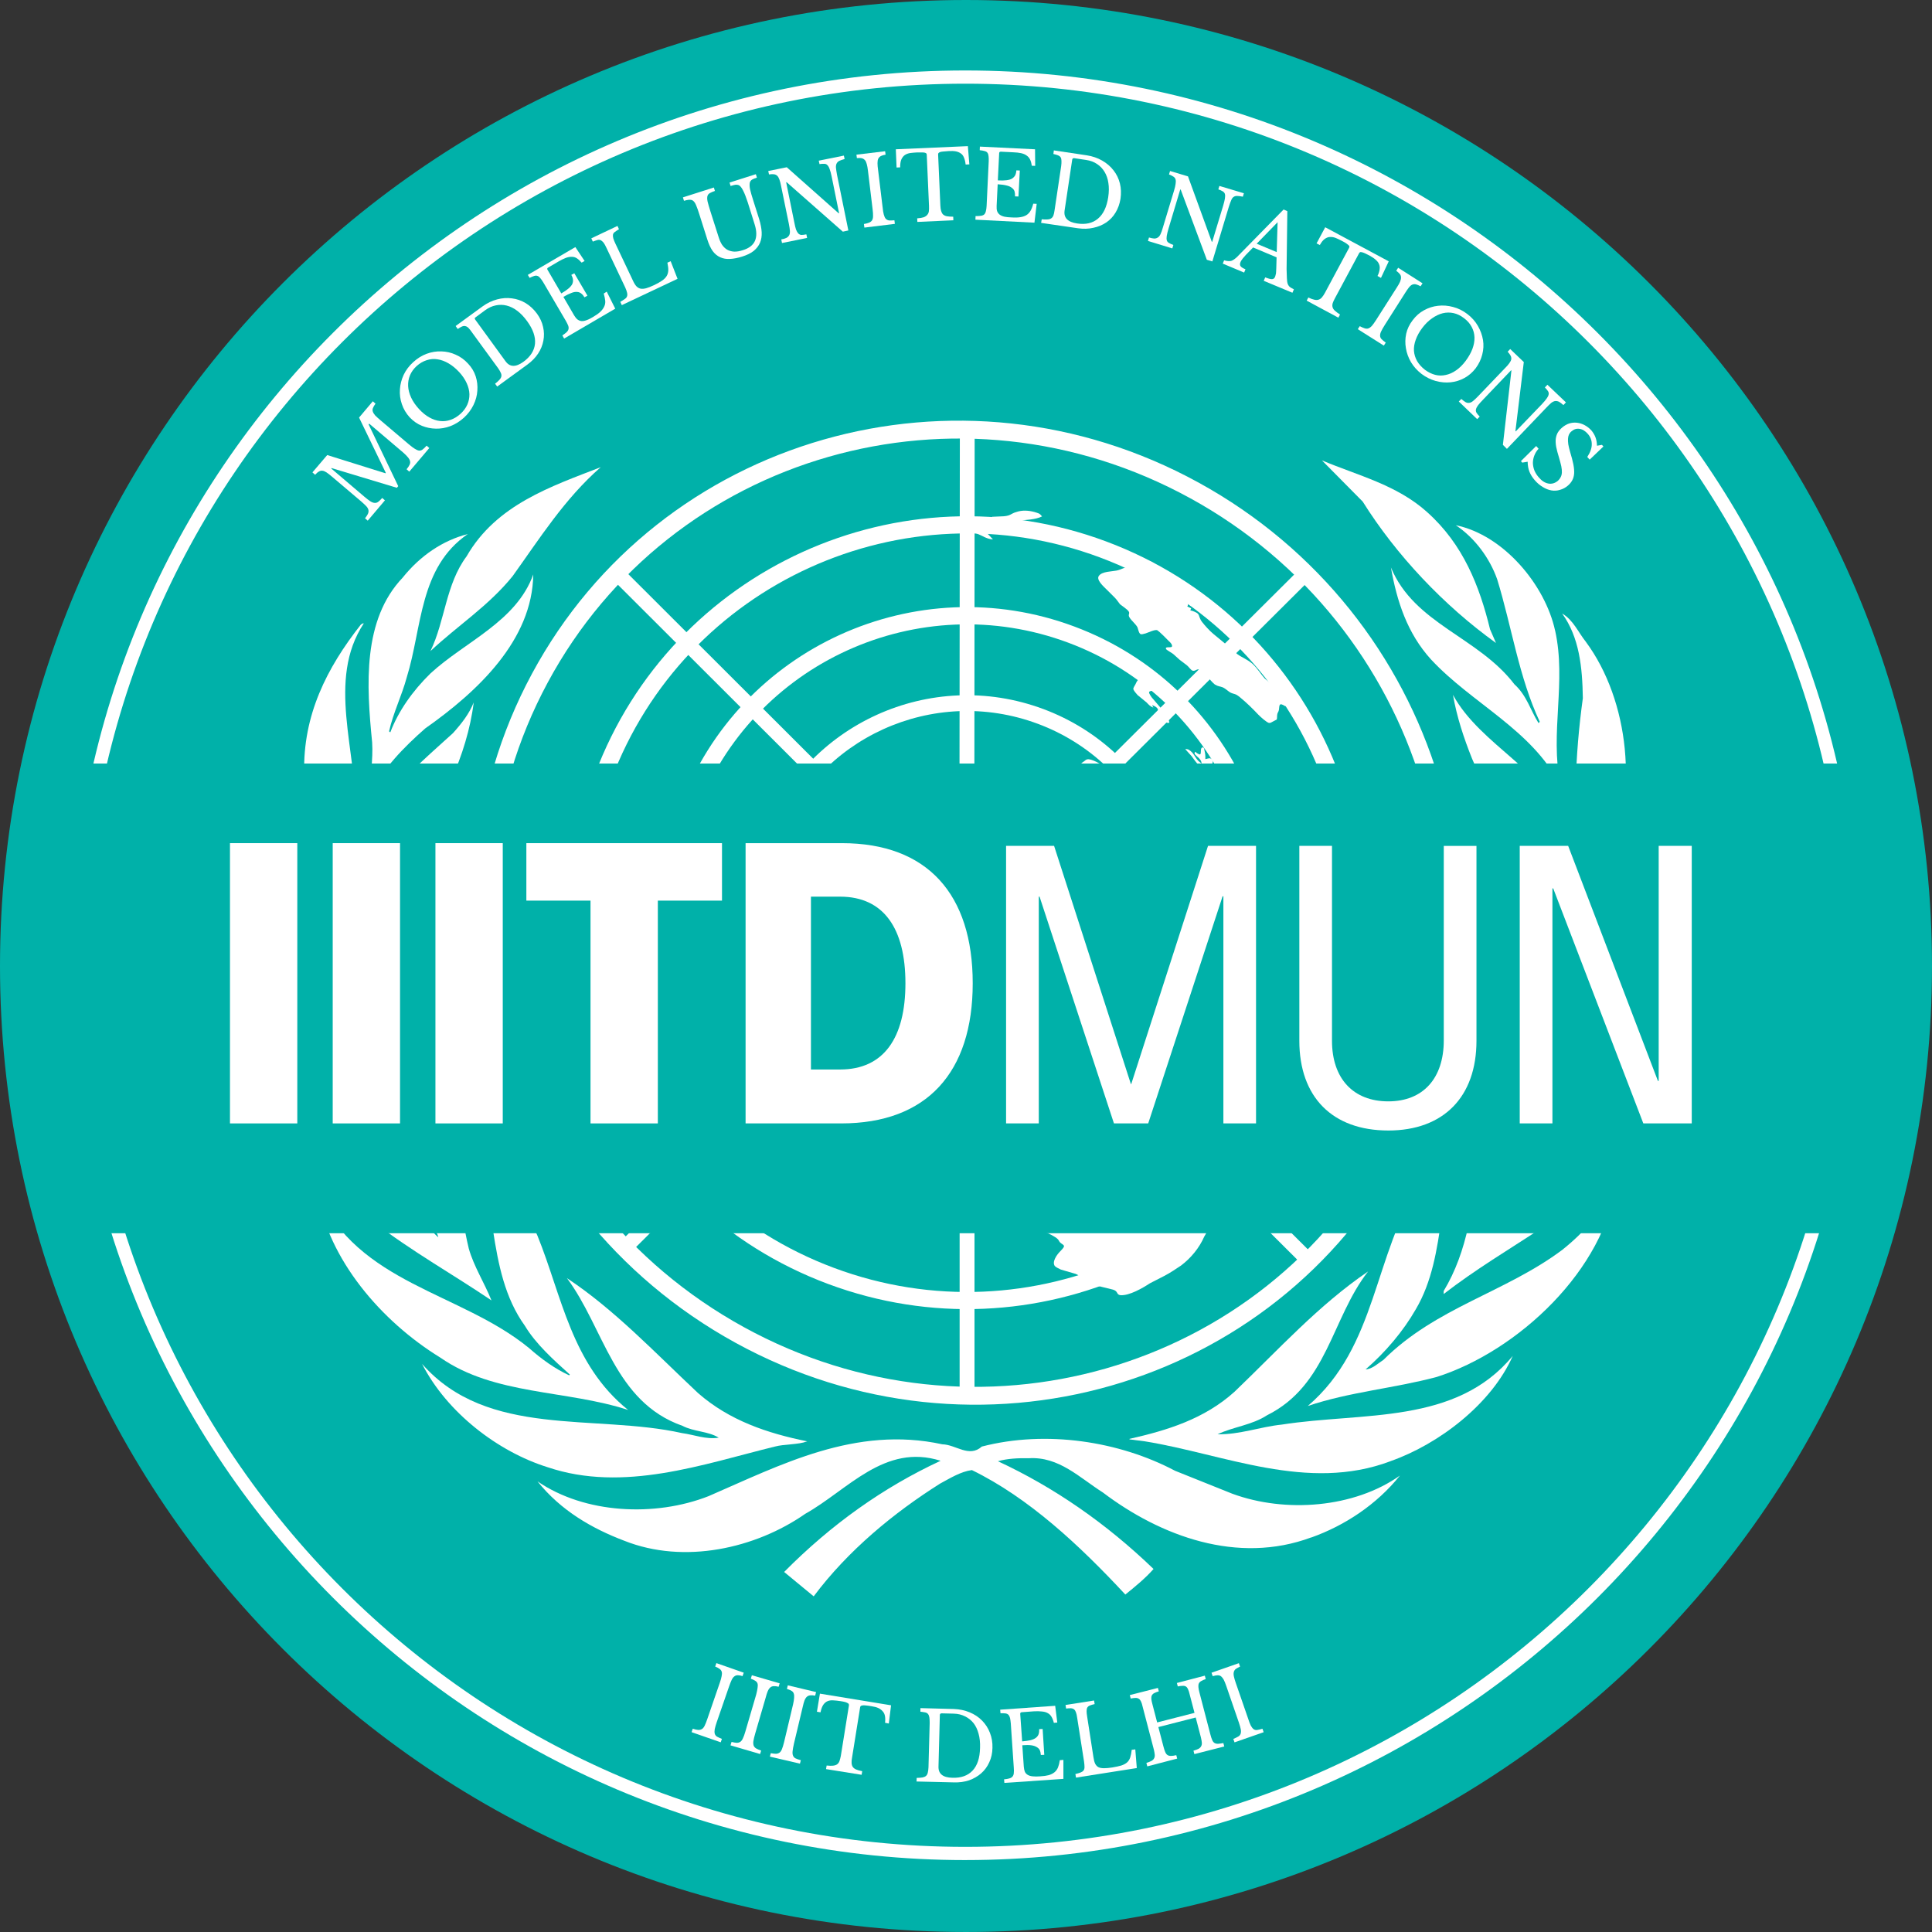 <?xml version="1.0" encoding="UTF-8"?><svg id="Layer_2" xmlns="http://www.w3.org/2000/svg" xmlns:xlink="http://www.w3.org/1999/xlink" viewBox="0 0 269.318 269.318"><rect x="0" y="0" width="269.318" height="269.318" fill="#333333" stroke="none"/><defs><style>.cls-1{fill:none;}.cls-2{clip-path:url(#clippath);}.cls-3{fill:#00b1a9;}.cls-4,.cls-5{fill:#fff;}.cls-6{clip-path:url(#clippath-1);}.cls-7{clip-path:url(#clippath-4);}.cls-8{clip-path:url(#clippath-3);}.cls-9{clip-path:url(#clippath-2);}.cls-5{fill-rule:evenodd;}</style><clipPath id="clippath"><rect class="cls-1" x="9.823" y="9.823" width="249.469" height="249.469"/></clipPath><clipPath id="clippath-1"><rect class="cls-1" x="37.036" y="111.63" width="23.703" height="48"/></clipPath><clipPath id="clippath-2"><rect class="cls-1" x="37.036" y="138.297" width="31.703" height="44"/></clipPath><clipPath id="clippath-3"><rect class="cls-1" x="74.073" y="199.63" width="121.333" height="22.896"/></clipPath><clipPath id="clippath-4"><rect class="cls-3" x="6.557" y="106.448" width="255.599" height="65.438"/></clipPath></defs><g id="Layer_1-2"><path class="cls-3" d="m134.656,0C60.292,0,0,60.292,0,134.661s60.292,134.656,134.656,134.656,134.661-60.286,134.661-134.656S209.026,0,134.656,0"/><g class="cls-2"><path class="cls-4" d="m134.557,259.292c-68.76,0-124.734-55.974-124.734-124.734S65.797,9.823,134.557,9.823s124.734,55.979,124.734,124.734-55.974,124.734-124.734,124.734Zm0-247.625c-67.776,0-122.891,55.115-122.891,122.891s55.115,122.891,122.891,122.891,122.891-55.115,122.891-122.891S202.333,11.667,134.557,11.667Z"/></g><path class="cls-4" d="m200.245,191.953c-5.906,1.578-12.203,2.089-17.943,4.042,9.719-8.318,9.161-21.177,15.641-30.969,2.068-2.771,3.771-5.677,6.177-8.307-3.938,7.891-2.229,18.13-6.76,25.792-1.74,3.042-4.234,5.995-6.995,8.38.901-.031,1.693-.813,2.484-1.328,7.354-7.328,16.964-9.375,24.922-15.328,3.188-2.536,6.109-5.859,7.51-9.448-1.516,12.151-13.63,23.547-25.042,27.172l.005-.005Z"/><path class="cls-4" d="m226.745,142.745c-3.599,5.109-7.953,9.87-11.276,15.063.37-4.115.859-9.172-.745-13.068-2.781-8.391-5.229-16.906-6.016-26.115l.109-3.521c2.094,9.401,11.349,15.865,10.766,26.411.208,2.557-.583,4.729-1.063,6.979l.161.167.417-.469c1.37-5.172,2.063-10.609,4.198-15.438,3.031-6.948,6.818-13.958,5.276-22.349,4.604,9.901,3.208,23.109-1.828,32.344v-.005Z"/><path class="cls-4" d="m221.063,89.464c6.068,8.208,7.401,21.292,2.979,30.708-1.646,3.99-2.813,8.24-3.458,12.656-.307-.76-.38-1.786-.656-2.635-2.411-9.214-11.146-15.781-14.74-24.474-1.135-2.839-2.109-5.776-2.646-8.859,3.839,7.083,13.297,10.745,15.875,18.552,1.052,1.974.995,4.438,1.651,6.563.135,0,.276-.104.276-.24-1.135-8.042-.792-16.458.302-24.401-.063-4.302-.484-8.479-2.88-11.807,1.542.896,2.234,2.609,3.302,3.943l-.005-.005Z"/><path class="cls-4" d="m216.781,87.891c1.594,7.193-.734,14.198.729,21.458l-.052.063c-3.922-7.693-12.245-11.323-17.974-17.484-3.318-3.651-4.76-8.109-5.589-12.823,3.281,7.896,12.135,9.635,17.219,16.292,1.703,1.531,2.255,3.656,3.354,5.396l.177-.172c-2.922-6.229-3.901-13.24-5.943-19.88-1.021-2.88-3.047-5.708-5.766-7.526,6.667,1.365,12.453,8.318,13.839,14.677h.005Z"/><path class="cls-4" d="m198.943,71.391c5.026,4.49,7.297,10.302,8.766,16.328l.828,1.911c-7.292-5.234-13.922-12.276-18.578-19.708l-5.682-5.745c5.005,2.115,10.396,3.38,14.672,7.214h-.005Z"/><path class="cls-4" d="m83.734,65.13c-5.047,4.411-8.542,9.99-12.281,15.193-3.354,4.146-7.646,6.875-11.448,10.438,2.052-4.245,2.13-9.318,5.042-13.214,4.141-7.214,11.823-9.75,18.688-12.422v.005Z"/><path class="cls-4" d="m56.151,80.495c2.453-3.042,5.563-5.156,9.063-6.052-6.797,4.661-6.354,13.005-8.505,19.948-.688,2.563-1.88,4.927-2.474,7.557l.172.141c1.13-2.974,3.12-5.786,5.599-8.214,4.823-4.443,11.964-7.214,14.328-13.792-.109,9.141-7.75,16.323-15.057,21.458-3.016,2.641-5.922,5.646-7.578,9.042-.167-2.307.339-4.62.177-7.094-.792-7.974-1.37-17.083,4.281-22.995h-.005Z"/><path class="cls-4" d="m42.406,107.776c-.203-8.083,3.156-14.682,7.896-20.708.135-.068.234-.203.411-.172-5.214,7.906-.901,17.87-1.141,26.865l-.688,9.208c.104.068.104.344.344.234.313-1.026.375-2.12.583-3.177,1.229-7.427,7.693-12.698,13.333-17.828,1.208-1.344,2.271-2.708,2.891-4.281-.458,3.698-1.62,7.427-3.156,10.849-4.396,8.552-12.51,15.568-13.995,25.354-.719-9.375-7.115-16.385-6.479-26.339v-.005Z"/><g class="cls-6"><path class="cls-4" d="m38.458,119.271c.583-2.531,1.031-5.146,2.135-7.469-2.089,10.688,5.109,18.391,7.474,27.656.99,3.464,1.229,7.182,2.646,10.438.13.068.245-.068.328-.172-3.521-9.844,1.557-18.984,6.661-26.693,1.24-2.089,1.953-4.411,2.573-6.813.542,4.453-.589,9.583-1.234,14.208-1.24,5.885-3.094,11.464-4.703,17.172-1.063,3.568-.786,7.594-.24,11.333l-.51-.406c-3.74-6.885-11.146-12.255-13.349-19.776-1.813-5.995-3.016-12.943-1.786-19.479h.005Z"/></g><g class="cls-9"><path class="cls-4" d="m38.125,140.146c.823,11.328,13.031,17.313,18.688,26.693,1.339,1.917,2.5,4.042,4.286,5.646-.276-1.208-1.406-2.224-1.818-3.458-1.979-3.932-2.703-8.62-2.229-13.375.552-5.786,2.979-11.156,2.052-17.24,4.974,10.698,3.464,24.052,6.245,35.641.724,2.536,2.198,4.802,3.161,7.224-10.219-6.943-24.146-13.547-28.677-26.276-1.917-4.385-2.13-9.818-1.714-14.854h.005Z"/></g><path class="cls-4" d="m44.224,166.161c5.698,12.859,19.958,13.922,29.521,21.755,1.76,1.557,3.604,2.88,5.594,3.802l.099-.104c-2.193-1.979-4.734-4.234-6.271-6.802-5.599-7.771-3.63-18.651-7.823-27.005,3.807,4.547,7.276,9.271,9.573,14.438,3.422,8.422,4.729,17.943,12.646,24.307-8.568-2.818-18.609-2.031-26.172-7.297-8.245-5.063-15.62-13.656-17.167-23.094Z"/><path class="cls-4" d="m58.859,190.151c9.13,10.365,24.052,6.906,36.214,9.62,1.719.229,3.292.917,5.115.641-1.453-.917-3.464-.818-5.047-1.651-9.531-3.344-10.932-13.646-16.109-20.589,6.615,4.38,12.172,10.292,18.276,16.021,4.38,3.833,9.661,5.599,15.219,6.729-1.333.49-3.083.354-4.521.729-9.99,2.453-21.089,6.458-31.688,2.87-6.896-2.156-13.995-7.594-17.469-14.37h.01Z"/><g class="cls-8"><path class="cls-4" d="m182.802,214.307c-10.292,3.833-21.031-.177-29.068-6.26-3.255-2.063-6.12-5.036-10.328-4.771-1.526-.031-3,.047-4.297.417,7.807,3.63,15.057,8.63,21.693,15.021-1.12,1.276-2.568,2.464-3.932,3.563-6.391-6.87-13.464-13.484-21.391-17.349-1.552.203-3.026,1.13-4.427,1.88-6.448,4.073-12.828,9.307-17.625,15.719l-4.12-3.396c6.578-6.641,13.854-11.807,21.813-15.5-7.823-2.474-12.927,4.063-18.865,7.391-6.917,4.823-16.865,7.083-25.224,3.76-4.495-1.703-8.854-4.208-12.109-8.286,6.583,4.526,16.38,5,23.859,2.063,10.042-4.349,20.474-9.859,32.578-7.224,1.891.036,3.724,1.911,5.51.313,8.995-2.328,19.182-.729,26.927,3.375l7.979,3.198c7.422,2.734,17.016,1.979,23.375-2.531-3.266,4.073-7.734,6.984-12.344,8.63l-.005-.01Z"/></g><path class="cls-4" d="m193.823,203.693c-11.552,4.354-23.177-.99-34.245-2.776l-2.13-.271v-.068c5.292-1.198,10.427-2.771,14.641-6.568,6.208-5.953,11.729-12.078,18.62-16.771-5.109,6.542-5.651,15.849-14.094,20.052-2.089,1.365-4.724,1.609-6.88,2.641,3.073.068,5.891-1.031,8.932-1.344,11.318-1.771,24.271.047,32.208-9.578-2.948,6.708-10.328,12.323-17.052,14.677v.005Z"/><path class="cls-4" d="m214.813,171.255c-4.563,2.979-9.188,5.745-13.568,9.13v-.417c6.714-11.135,3.432-26.438,7.568-38.698l1.542-4.104c-.859,7.635,2.464,14.104,2.229,21.766-.234,4.63-1.745,8.734-4.182,12.432h.411c3.292-4.313,5.859-8.901,9.703-13.01,5.969-5.745,12.042-11.635,12.823-19.604,2.026,13.307-5.453,24.979-16.526,32.51v-.005Z"/><path class="cls-5" d="m133.771,142.25h2.073v51.87h-2.073v-51.87Z"/><path class="cls-5" d="m122.536,137.156l1.464,1.464-36.776,36.651-1.464-1.464,36.776-36.651Z"/><path class="cls-5" d="m119.026,126.354l-.005,2.063-51.974-.063v-2.068l51.979.068Z"/><path class="cls-5" d="m123.958,116.349l-1.464,1.458-36.745-36.682,1.464-1.464,36.745,36.688Z"/><path class="cls-5" d="m135.823,112.089h-2.073l.052-51.88,2.063.005-.042,51.875Z"/><path class="cls-5" d="m146.219,117.036l-1.458-1.464,36.802-36.63,1.458,1.458-36.802,36.635Z"/><path class="cls-5" d="m150.24,128.578l-.005-2.068,51.969-.063.005,2.068-51.969.063Z"/><path class="cls-5" d="m144.234,139.135l1.464-1.458,36.781,36.646-1.458,1.458-36.786-36.646Z"/><path class="cls-5" d="m154.188,75.474c28.63,10.677,43.177,42.531,32.474,71.099-10.698,28.568-42.615,43.089-71.234,32.406-28.625-10.677-43.172-42.531-32.474-71.099s42.615-43.083,71.234-32.406Zm-.839,2.24c27.385,10.219,41.302,40.693,31.068,68.026s-40.771,41.224-68.156,31.005c-27.38-10.214-41.297-40.688-31.063-68.021s40.771-41.229,68.156-31.01h-.005Z"/><path class="cls-5" d="m149.75,87.333c22.068,8.229,33.281,32.786,25.031,54.807-8.245,22.021-32.849,33.214-54.911,24.984-22.063-8.234-33.281-32.786-25.031-54.807,8.25-22.026,32.854-33.219,54.911-24.984Zm-.839,2.255c20.818,7.766,31.401,30.932,23.62,51.714s-31,31.339-51.818,23.573-31.401-30.938-23.62-51.714c7.786-20.786,30.995-31.344,51.818-23.573Z"/><path class="cls-5" d="m145.443,98.839c15.703,5.859,23.688,23.333,17.818,39.01-5.87,15.672-23.385,23.635-39.089,17.776s-23.682-23.333-17.813-39.005c5.87-15.677,23.375-23.641,39.078-17.781h.005Zm-.771,2.057c14.563,5.432,21.964,21.641,16.521,36.177s-21.682,21.922-36.25,16.49c-14.563-5.438-21.964-21.641-16.521-36.177,5.443-14.531,21.682-21.922,36.245-16.49h.005Z"/><path class="cls-5" d="m140.599,111.776c8.547,3.188,12.891,12.703,9.698,21.234-3.198,8.531-12.729,12.87-21.276,9.677-8.552-3.188-12.896-12.703-9.698-21.234s12.729-12.865,21.276-9.677Zm-.833,2.224c7.318,2.729,11.031,10.87,8.297,18.172-2.729,7.302-10.891,11.016-18.203,8.286-7.318-2.734-11.036-10.875-8.302-18.177,2.734-7.297,10.891-11.01,18.208-8.281Z"/><path class="cls-5" d="m167.099,67.281c33.479,18.391,46.188,60.172,28.359,93.26-17.823,33.094-59.458,45.026-92.938,26.635-33.479-18.385-46.188-60.167-28.365-93.26s59.464-45.026,92.943-26.635Zm-1.167,2.177c32.26,17.724,44.51,57.99,27.328,89.875-17.177,31.885-57.302,43.391-89.568,25.667-32.266-17.719-44.51-57.984-27.333-89.87,17.172-31.896,57.302-43.396,89.568-25.672h.005Z"/><path class="cls-4" d="m175.224,159.292c.042.354-.083,1.229.083,1.427.172.271.813.214,1.094.12.755-.286,1.51-1.286,1.865-2.036.245-.38.411-.828.359-1.328l-.531-1.604c-.135-.563-.313-1.552-.917-1.786.057-.146.25-.38.224-.594-.135-.635-1.198-.469-1.578-.005-.193.234-.135.734-.177,1.026-.01.573-.172,1.74-.401,2.26-.234.526-.88,1.229-.885,1.807.042.422.5.667.865.703v.01Zm-35.339-4.453l.188.411c.01.073.094.208.167.203.479.458,1.156-.609.349-.75-.073.005-.219-.052-.286.026-.141.005-.281.016-.417.104v.005Zm.531-1.057c-.328.318-.443.542.083.781l-.089-.781h.005Zm-8.583-6.276c-.521.479-.484.188-.75.359-.198.156-.036.359-.219.661-.052.151-.26.24-.245.385-.047.219.182.339.401.391.292.047,1.146-.026,1.417-.198.26-.24.156-.516.281-.745.063-.073.188-.229.255-.307.026-.359-.734-.797-1.141-.547Zm20.609-2.203l.073.714-.078.583c.771-.146,1.25-.401,1.938-.677.208-.094.62-.276.776-.146.229.125.109.349.052.5-.109.297-.557.839-.745,1.073-.578.625-1.432.703-2.156,1.344-.385.396-.49.76-.88,1.156s-.667.49-.865.651c-.193.234-.031.365-.438.615l.229-.521c-.219-.052-.505-.026-.672-.229-.094-.208-.115-.422-.068-.641.099-.438.188-1.599.443-1.906.063-.078.62-.271.823-.365l-.094.443c.214-.021.568-.052.703-.135.349-.104.698-.854.88-1.156l-.969.37c.167-.422.646-1.333,1.042-1.656l.005-.016Zm-19.109,2.146c-.146.661.26.406.505.672.156.13.182.344.203.557l-.563.125-.245.38-.318.385.964.276c-.484.182-.776.141-1.083.599l1.208-.109c.792,0,1.385.161,2.13-.26l-.161-.13.219-.667-.536-.313-.193-.411-.901-1.073-.302-.115c.255-.313.771-.859.036-1.01l-.365-.036.318-.391c-.438-.031-.797-.073-1.125.245-.38.458-.385,1.036.214,1.271l-.005.005Zm-.417-9.234l-.016.505-.167-.203.016.865c.13.495.682.302.807.146.135-.083.177-.375.161-.521-.016-.141-.104-.276-.182-.339-.151-.063-.219-.057-.365-.042l-.042-.427-.208.021-.005-.005Zm-58.667,4.536c-.026,1.078.255,1.052.5,1.964.125.495-.073.656.318,1.625.188.417.307.839.755,1.01-.13-1.208-.276-1.917-.682-3.026-.292-.693-.516-.745-.75-1.589l-.141.01v.005Zm98.349-11.828c-.339.172-.458.401-.422.755-.031.365.286.62.63.516.484-.182.568-1.417-.208-1.271Zm-67.292-.156c-.177.38-.208.74.177.995-.047-.359.057-.729-.182-.995h.005Zm21.021.349l.24.193c.521-.479.635-.776,1.016-1.24.318-.391.531-.406.729-.568.125-.156.109-.302.161-.521.109-.297.318-.385.26-.885.026-.432-.255-1.052-.745-.938l-.109-.349c-.214.016-.563.12-.76.281s-.099.443-.359.677c-.318.391-.87.583-1.005.667-.208.089-.115.297-.448.542-.464.333-.771.141-1.052.24-.349.104-.865.651-1.125.891-.38.464-.49.766-.651,1.281-.057.146-.177.375-.089.51.083.135.297.115.432.031.281-.094.891-.438,1.109-.385.214-.021.302.12.453.177.219.052.359.036.51.094.151.063.318.26.474.391.38.182.76-.281.87-.578.068-.146.125-.292.099-.505l-.01-.005Zm.411-5.5l.01.073-.078-.068.068-.005Zm.63.516c.193.411.885.854,1.281,1.177.13-.083.198-.161.25-.307.177-.375.099-1.089-.281-1.271-.224-.125-.505-.026-.708.063-.01-.068-.104-.276-.182-.344-.552-.521-1.255.979-.354.682h-.005Zm-2.974-.953c.479.458.49.531,1.13.474-.099.438-.672,1.135-1.135.818-.307-.188-.339-.469-.49-.531-.229-.12-.245.385-.37.536-.307.531-.813.505-.859,1.375l.271-.172c.271.552.781-.068,1.12-.245-.063.078-.188.234-.245.385-.052.219.188.411.396.323.203-.094.448-.474.646-.635.203-.161.271-.167.479-.255.198-.161.458-.401.656-.563.594-.484.625-.203.833-.938-.016-.141.047-.219.031-.365-.281-.62-1.302-.099-1.38-.161l-.443-.104c-.146-.063-.422.031-.635.052l-.005.005Zm3.286-.151l-.354.031.094.203c.422-.109.703-.135.724-.635-.359.031-.427.036-.464.396v.005Zm-22.422,1.359l-.328,1.609.146.708.297,1.411c.182-.307.51-1.271.542-1.63l.083-.583c.026-.432.078-.583-.109-.995l-.458.401-.031-.932-.141.01Zm23.161-1.859c-.042-.427.036-.365.396-.323l-.005-.719c-.203.089-.49.115-.688.276-.318.391-.276.745.302.76l-.005.005Zm-2.115-.958l.245.266c.49-.115.646.016,1.089.12l-.172-.276.182-.302c.427-.036.464-.401.281-.745-.078-.063-.229-.12-.307-.188-.766-.432-.839.219-1.021.526l-.292.594-.005.005Zm1.844-.234c.141-.01.286-.026.417-.109.266-.24.115-.943-.115-1.068-.219-.052-.339.172-.323.318l-.052.219.042.354.026.286h.005Zm-22.885,1.76c.255-.307.344-.818.375-1.182-.474.255-.432.682-.375,1.182Zm2.521-4.609c.068.641-.01,1.224-.234,1.818-.286.672-.979,1.594-1.125,2.255l-.161-.203c-.313.464-.349,1.469-.151,1.958.391-.396.479-.906.719-1.359.469-.974,1.094-1.823,1.339-2.922.042-.292.099-1.089-.078-1.359-.083-.135-.151-.125-.307-.188Zm64.823,1.885c.375-.536.474-1.62.62-2.281.339-1.542,1.052-2.25.844-4.172-.047-.427-.208-1.276-.724-1.375-.797-.073-.469.979-.516,1.198.021.214-.036.359-.094.51-.349.75-.182,1.599-.172,2.385l-.151,2.604.203,1.13h-.01Zm-11.526-12.266c.016.146.094.208.182.344l.234.198c.458.245.698-.208.526-.479-.089-.135-.38-.182-.521-.172-.146.005-.286.021-.417.104l-.005.005Zm10.646-1.24c.068.641.328,1.698.599,2.245l.63,1.167.745,2.234c.38-.469.177-1.026.052-1.516-.323-.979-.786-1.943-1.172-2.844-.266-.479-.464-.964-.859-1.286h.005Zm-3.938-1.161l-.057.797-.974-.344c-.016.505.214,1.276.615,1.672l.781.573c.63.521,1.271,1.109,1.839,1.708.495.599.516.813.693,1.083.156.13.313.26.521.172.13-.083.167-.448.219-.594l.24-.453c.104-.37-.167-.922-.349-1.266l-.469-1.031c-.198-.49-.318-.906-.646-1.313-.563-.521-.99-.484-1.578-.646l-.828-.354-.005-.005Zm-19.802.984c-.042.292-.063.729-.411.828-.073.01-.365-.036-.443-.104l-.271.818c-.125.224-.349.818-.323,1.031-.031.365.464.318.719.01.266-.24.297-.604.479-.906.297-.599.839-.865.906-1.589l-.646-.083-.01-.005Zm22.068-2.688c.214.625.359.682.708,1.229.177.344.13.563.552.453-.255-.339-.953-1.5-1.26-1.688v.005Zm-29.849,3.818c-.797-.073-.271.813-.375,1.182-.177.375-.974.948-1.365.698-.203.089-.417.109-.641.057-.219-.052-.375-.182-.589-.161l-1.135.818c-.198.161-.469.328-.755.354-.208.021-.495.047-.625.203-.198.156-.01.573.089.781l.339.474c-.698.203-.646.703-.578,1.344.042.354.177,1.635.281,1.917.109.349.573.667.943.776.234.125.594.161.807.146l.052-.87.214-.021.219.703.286-.026.885.208.156.13c.094.203-.083.578-.057.792.125.495.635.594,1.063.552-.01.578.047.427.016.792.036.354-.177.375.266,1.125.089.135.266.479.479.458.214-.016.656-.563,1.135-.818.109.349.115.422.422.609l-.104.37.813-.505c-.245,1.099-.703.854-1.203,1.542-.172.375-.063.729-.167,1.094l.078.068.271-.167.203-.094c.635-.13.141.635.156.776.021.214.172.271.323.333l-.333.245.198.484-1.281.115c-.635.13-1.161.609-1.688,1.016l.016.141.219.052-1.229.615c.37.109.854-.078,1.214-.109.349-.104.281-.026.703-.135l.229.125-.042.292,1.563.505c.375.109.641-.057.875.068.302.188.203.552.714.651.594.161,1.063-.167,1.552-.281l-.578.625.266.479.698-.203c-.516.547-.495.115-1.49.203.229.125.906.422,1.057.479.375.115.573-.052,1.094.12.443.104.979.417,1.12-.245.089.135.177.271.255.339.229.12.37.109.594.161.292.047.984.484.953.849-.063.078-.13.156-.193.234-.094-.208-.188-.417-.354-.615-.406-.469-1.031-.271-1.547-.37l-1.036-.266-.797-.073c-.432-.031-.677-.297-1.109-.26-.141.016-.344.104-.328.25.016.141.172.271.25.333.458.245.292.047.99.49.385.25.516.167.891.276l.38.182c.292.047.349-.104.641-.057.141-.01.432.031.583.094l-1.234.542-.948-.13c.188.411.266.479-.052.865l-.172-.271c-.193.229-.177.375-.365.609l-.318.385c-.057.151-.25.38-.391.396-.214.016-.458-.25-.62-.375-.302-.193-.448-.177-.797-.073.26.406.396.323.776.505.307.188,1.094.833,1.339,1.099-.073.005-.141.016-.198.161-.125.156.016.792.177.99.161.13.313.188.521.172l-.849.792c.375.109.51.026.823.286l-.708.063-.943-.703-.979-.417c.365.036.943.057,1.281-.115.609-.344.323-1.036-.151-1.422-.307-.193-.521-.172-.885-.208-.292-.047-.74-.224-1.026-.198l-.776.141.047-.219c-.219-.052-.297-.115-.5.047-.234-.198-.24-.266-.531-.313l.036.354-.323-.328-.031.359c-.177-.271-.182-.339-.484-.458l.24.911-.115.229c-.396.323-.396,1.042-.344,1.469.089.854-.099,1.083-.172,1.74-.021.505.146.703.01,1.438-.042.286-.313,1.104-.432,1.328l-.318.391-.24.448c-.12.229-.318.391-.438.62-.115.297.047.427.135.563.115.417-.188.302.313.906l-.255.307.286-.026c-.161.521.161.849.651.734.349-.104.729-.568.833-.938l.146-.016.958,1.568c.161.203.203.557.495.604s.401-.25.526-.479c.125-.156.26-.24.385-.396.177-.37-.172-.917-.135-1.281.036-.286.234-.448.271-.813-.052-.5-.427-.609-.672-.875s-.271-.547-.313-.906c-.083-.781.318-1.036.396-1.688.026-.432-.219-.698-.25-.984-.026-.214.021-.432.234-.453.495-.115.552.453.594.813l-.068.724c-.036.292-.161.516-.12.87.104.281.266.484.359.688.167.203.193.417.349.547.151.057.229.12.37.109.151.057.297.115.443.104.349-.104.708-.781,1.036-1.026.203-.161.495-.115.708-.135-.12.224-.438.615-.568.766-.266.172-.76.286-.781.719-.156.589.63.521.609,1.021-.031.365-.583-.089-.75.359-.24.448.078.708.188,1.057.021.214-.099.443-.146.661-.302.531-.552.193-.958.448-.339.172-.714.708-1.063.813-.276.094-.516-.099-.729-.078-.281.026-.521.479-.995.089-.479-.458.068-.724-.052-1.146l-.292-.693c-.401.25-.797.578-.667,1.141.198.484.672.87.422,1.25-.198.161-.625.203-.958.448-.401.25-.823,1.01-.958,1.094-.198.161-.411.177-.609.339l-.714.714-.13.156-.891-.281.052.5q-.354.031-.646-.016c-.219-.052-.656-.083-.771.214-.12.224.474.385.625.448.906.422,1.089,1.411.698,1.807-.26.234-.714.063-1.005.016-.656-.083-1.693-.354-2.339-.365-.854.073-.578.625-.745,1.073-.042.292-.313.458-.359.677-.068.078-.057.151-.047.219-.01-.068.234.844.224.771.104.281.604.234.896.281.37.109.464.318.771.505.302.115.432.031.714-.063.641-.057,1.25.245,2.198-.271.203-.089.406-.25.458-.401.193-.229.099-.438.359-.677.323-.318.958-.448,1.292-.693.26-.24.073-.651.557-.839.349-.104.734.151,1.214-.036.422-.109.875-.583,1.297-.693.427-.036.693.443,1.281.604l2.354.505c.073-.005.224.057.302.12.63.521-.276.745-.625.849-.276.094-.349.099-.635.125.083.068.089.135.167.203.302.115,1.026.193,1.292-.042.125-.156.109-.302.089-.516.276-.094.411-.177.521-.474-.021-.214-.12-.422.083-.583.125-.156.406-.182.625-.203-.333-.401-.604-.229-1.036-.266-.219-.052-.307-.188-.531-.24-.214.021-.411.182-.708.063-.224-.052-.458-.245-.682-.297-.229-.125-.813-.214-.781-.578.057-.146.12-.224.26-.24.068-.073.135-.083.208-.089l.104.281c.76-.286.51.094,1.167.182.594.161,1.292-.047,1.891.188.37.109.25.339.573.667.396.328.958.203,1.458.156-.063.078-.135.089-.13.156-.12.229.042.354.193.417.531.307,1.328-.339.646-.635l1.094-.526c-.526-.24-.792-.005-1.484-.443.354-.031.427-.042.688-.281l.042-.292,1.156-.604c-.365.609.047.427.188,1.063.354-.031.797.073,1.156.042.276-.099,1.036-.38,1.234-.542s.245-.385.443-.547l.823-.359c.333-.245.589-.557.844-.865.125-.156.255-.313.474-.26.302.12.375.828.406,1.115.094.208.198.484.219.698-.042.938-1.031,1.099-1.625,1.583-.396.323-.698.854-1.109,1.036-.531.406-2.052.974-2.75,1.177l-1.479.276c-.339.177-.734.5-.849.797-.109.297.068.641-.271.813-.339.177-1.755.375-2.12.333-.583-.089-.385-.25-1.24-.177-.786.073-1.63.219-2.438.078.125-.156.38-.469.427-.688.057-.146-.021-.214-.036-.354-.005-.073-.021-.214-.104-.281-.161-.198-.734-.146-.948-.13-.49.12-.401.255-1.182.323l-2.63.307c-1.281.115-2.302.641-2.802.682-.354.031-1.151-.042-1.526-.151-.297-.115-.615-.375-.953-.203-.349.104-.464.401-.87.583-.411.177-1.198.25-1.667.578-.464.333-.224.599-.771.859-.276.099-1.208.109-1.563.141-.792,0-1.188.323-1.875.599l-.76.286c-.281.094-.844.219-.958.443-.12.229.052.5.073.714.026.214-.021.432-.073.651-.37.536-1.328.984-1.172,1.76.125.49.417.536.969.99.724.729,1.266,1.755,2.047,2.333,1.01.698,2.469,1.578,3.719,1.823l2.167.094c1.161.109,2.052.391,3.271.354l2.682-.458c.568-.047,1.417-.198,2.01-.036.589.167.708.583,1.776.49l1.484-.203c.349-.104.63-.203,1.005-.021.917.495-.635,1.422.073,2.005.396.328,1.698.422,2.224.594.359.036,1.505.656,1.75.922.156.13.172.271.339.474.167.198.536.307.557.521.026.214-.432.615-.563.771-.391.396-1.146,1.396-.719,2.005.167.198.615.375.849.5l2.073.604c.901.349.979,1.063,1.521,1.443.391.255,1.031.198,1.536.224l2.141.526c.745.224.432.682,1.016.771,1.234.104,3.13-1,4.135-1.661l2.042-1.047c.818-.432,1.552-.932,2.292-1.427,1.396-1.057,2.536-2.453,3.229-4.026.24-.453.917-1.521.958-1.813.094-.438-.365-.682-.188-1.057.229-.526,1.161-1.255,1.38-1.849.188-.307.13-.802-.177-.99-.297-.12-.5.042-1.089-.12.448-1.188,1.255-2.339,1.932-3.406.307-.458.865-1.302.875-1.875.005-.646-.578-.667-.818-.932-.24-.198-.182-.344-.333-.406-.297-.115-.776.146-1.068.099-.214.016-.37-.109-.521-.167-.229-.125-.505-.031-.719-.01-.323-.979.349-2.76.677-3.724.635-2.073,1.49-4.161,1.182-6.359l-.328-1.698c-.094-.208-.266-.479-.542-.38-.422.109-.786,1.365-.964,1.74l-.964,1.74c-.245.38-.406.896-.729,1.214-.26.24-.677.422-1.016.594-.109-.349-.318-.26-.594-.161l-1.292.688c-.266.172-.797.578-1.156.609-.281.026-.448-.177-.87-.068-.281.026-.766.214-.99.161-.292-.047-.604-.302-.896-.349-.224-.052-.641.057-.849.146-.714.063-1.823-.266-2.563-.417.135-.083.281-.099.266-.24.104-.37-.464-.964.229-1.172l.286-.026,1.219-.036.703-.135c.365.042.458.25.958.203l1.745-.443c.714-.068,1.005.63,1.745.13.599-.411,1.167-1.828,1.38-2.495l.625-1.568.24-1.099c.271-.813.516-1.193.417-2.12l-.146-1.354c-.063-.568-.177-.99-.766-.432-.453.469-.609.99-1.339.911-.193.88-.068,2.016-.948,2.526-.333.245-.708.135-1.052.24-.208.089-.479.26-.625.198-.214.021-.375-.109-.396-.323.042-.292.521-.479.729-.568.688-.276,1.036-.38,1.547-1,.307-.458.344-.823.589-1.203.25-.313.474-.26.729-.568.188-.234.542-.984.724-1.286l.87-2.594c.422-.76,1.125-.891,1.313-1.844l.109.349c.75-.354.745-1.073.599-1.776.427-.042,1.297.026,1.646-.078l1.615-1.005c.406-.255,1.068-.745,1.167-1.182.109-.297-.354-1.266-.521-1.464-.083-.135-.161-.203-.313-.26-.37-.109-.859.005-1.13-.474-.328-.401-.698-1.807-.969-2.354-.594-1.458-.63-1.167-.906-1.719-.182-.344-.146-.703-.188-1.063-.099-.276-.266-.474-.281-.62-.031-.286.167-.448.359-.677.302-.531.255-.958.578-1.276.26-.24.495-.115.609-.339.438-.615-.62-1.099-.26-1.776.182-.302.698-.854,1.052-.885.281-.094.51.026.786-.068.266-.172.286-.672.401-.974.276-.74.714-.708.818-1.724.031-.359.047-.865-.125-1.141-.328-.401-.797-.073-.906.229-.25.38-.193.88-.151,1.302-.026.438-.104,1.016-.349,1.401-.302.531-.922.151-1.094-.12-.083-.135-.026-.286-.047-.427.01-.578-.156-.776-.01-1.438.042-.292.313-1.104.229-1.24-.026-.214-.682-.948-.844-1.146-.323-.333-.906-1.068-1.443-.734-.479.26-.38,1.182-.469,1.693-.047.224-.146.661-.359.682-.13.083-.37-.115-.526-.24-.401-.396-.646-.661-.714-1.302.219.052.813.214.854-.078-.031-.286-.37-.755-.656-.729-.292-.047-.333.245-.719-.01-.318-.26-1.016-1.417-1.349-1.818-.417-.542-1.036-.984-1.646-1.292-.37-.109-1.573-.578-1.906-.333-.135.083-.109.297-.167.448-.078-.068-.156-.13-.297-.12-.516-.094-.667.495-.698.854.01.146.042.427-.161.521-.208.089-.365-.042-.526-.172-.385-.25-.391-.323-.911-.495.099.281.203.557.375.833.417.536.703.51.635,1.234-.599-.234-1.276-.531-1.688-1l.552-.193-.016-.141c-.224-.125-1.005-.703-1.036-.984-.026-.214.26-.24.234-.453.052-.219-.177-.344-.068-.641.193-.234.604-.417.573-.698-.016-.146-.172-.271-.323-.333-.307-.188-.854-.568-1.177-.25-.26.24-.068.724-.208,1.38-.224-.052-.604-.234-.823-.281-.292-.047-.635.125-1.01-.057-.526-.167-.714-.583-1.161-.755-.828-.359-1.526-.151-2.302-.01-.354.031-.927.083-1.266.255-.271.172-.391.396-.51.62-.313.391-.943.589-.88,1.156.125.495.563.526.719.656l.453.896c-.49.115-.719-.01-1.146.031l-1.682.365c-.865.005-1.13-.474-1.661-.714-.297-.115-.51-.099-.745-.219-.234-.198-.255-.411-.333-.474-.167-.203-.896-.281-1.109-.26.016.141.026.214-.104.365-.12.229-.729.573-1.01.599-.135.083-.359.031-.51-.031l.042-.286c.031-.365-.182-.344-.458-.25-.417.109-.672.422-1.005.667.12-.224.229-.526.422-.755.26-.24.609-.344.953-.516l1.073-.672c.271-.172.682-.349.88-.51.594-.484.719-2.005.563-2.781-1.099.458-.807.5-1.552.927-.271.167-.411.182-.62.271-.172.182-.224.401-.266.62l-.026-.016Zm7.552-2.615l.703.51.531.958c.411-.182.469-.328.745-.427.135-.083,1.021.125.818-.432l-.24-.193-.047.219c-.234-.193-.552-.453-.849-.573-.302-.115-1.307-.094-1.661-.063Zm2.411.359c.995-.089.823-.359,1.396-.411.276-.099.714.005,1.01.052l-.042.292c.599.234.563-.125,1.005-.021.448.177.724.729,1.469.948.297.12.448.177.719.01.172.271.245.266.526.24.036-.365.24-.453.146-.661s-.844-.5-.911.224c-.25-.339-.115-.422-.208-.625-.255-.339-.76-.365-1.109-.26-.146-.708-.052-.5-1.036-.984-.313-.193-.99-.49-1.354-.526-.432-.036-.547.26-.885.438-.193.234-.411.182-.609.344-.177.234-.13.661-.099.943h-.016Zm15.042-3.146l.901,1c.339.469.672.943,1.078,1.339.313.26.766.432,1.182.323.276-.094,1.12-.958.432-1.328-.229-.125-.573.047-.781.068.016-.505-.016-.786-.141-1.281-.016-.141-.047-.427-.323-.328-.339.172.057,1.214-.479.901l-.224-.12-.24-.198c-.255.313.047.427.292.693.313.26.557.526.604.953-.771-.505-.818-.932-1.318-1.531-.323-.323-.557-.521-.984-.484v-.005Zm3.083-.703c.198.484.958,1.563,1.484,1.734-.354-.615-.807-1.51-1.484-1.734Zm-52.693,5.219l.641-.063,1.854.557c.516.094,1.021.12,1.359.594-.922.083-.729-.078-1.464-.229-.651-.083-.854.078-1.359.052-.292-.047-.443-.104-.661-.156l-1.906.313c-.505-.026-.615-.375-.917-.49-.307-.188-.583-.094-.854.073-.484.188-.953.516-1.417.849-.875.578-1.88,1.245-2.505,2.094-.438.609-.328.964-.766,1.573-.443.547-1.469,1.068-2.156,1.995-.505.688-.458,1.115-.646,1.349-.13.156-1.01.667-1.214.755-.208.089-.422.109-.557.193-.198.161-.313.391-.438.615l-.703.781c-.182.307-.922,1.448-.964,1.74-.016.505.797.719.37,1.406l-.193.234c-.469.328-.594-.167-.953-.203-.443-.104-1.104.458-1.5.13-.245-.266-.135-.63-.167-.917-.109-.349-.271-.479-.37-.755-.182-.344-.036-1.005-.542-1.677-.26-.411-.557-.526-.792,0l-.167.443c-.281-.62-.125-1.135-.635-1.234-.656-.089-.859.724-1.24,1.188-.953,1.161-1.109,1.031-1.839,1.604l-.969,1.021-.604.411c-.323.318-.536.984-.703,1.427l-.698,2.865c-.156.589-.411,1.547-1.036,1.75-.203.089-.854.073-1.078.021-.224-.12-.391-.323-.615-.375-.214.021-.781.068-1.313-.172-.313-.255-.729-.797-1.031-.911-.302-.12-.583-.094-.87-.068-.354.031-.854.078-1.146.031-.745-.219-1.224-1.328-1.505-1.948-.099-.276-.292-.693-.521-.818-.313-.255-.693.208-1.063.099-.297-.047-.943-.708-1.318-.891-.083-.063-.318-.26-.453-.172-.141.01-.182.302-.24.448-.01.578.151.708.479,1.109.078.063.323.328.125.49-.333.245-.813-.859-1.182-.323-.057.151-.052.219-.115.297l-.141.016-.344-1.193-.052-.5-.479-1.104-.589.552-.141-.63-.198-.49c-.109-.349-.391-.323-.661-.156-.531.411-.901,1.016-1.229,1.26-.406.255-.714.068-.99.161-.339.177-.578.625-.682.995l-.547,2.927c-.479,2.271-.781,2.797-.516,5.219l.286,1.339.271,1.844.24.917.146-.016c-.099-.927-.073-2.651.193-3.536.255-.958.667-1.141.688-2.292l.172.922c.385-.396.359-.682.901-.948.182.344.26.411.38.833.109.344.141.63.318.974.182.344.333.401.505.672.167.203.276.552.375.828.198.49.354,1.266.948,1.427.229-.521.161-1.161.172-1.74.052-.151.078-.583.214-.667.349-.104.49.531.51.745.203.557.354,1.26.693,1.734.354.615.63.521,1.094,1.484l.104-.37c.198.484-.052.87.484,1.177-.031-.281-.089-1.5.031-1.724.057-.151.271-.172.411-.182l.333,2.411c.031.286.141.635.302.839.406.396.87.063,1.052.406l.281,1.271c.24.911.578,2.031.953,2.859.286.62.661,1.453,1.141,1.911.167.198.411.469.688.37s.167-.448.214-.667c.042-.292.177-.375.224-.594.036-.365-.083-.786.099-1.089-.094.443.057.5.099.927.063.568.203,1.203.406,1.76.307.833.531,1.604,1.047,2.349.339.474,1.12,1.047,1.594,1.438.646.661,1.281,1.25,2.063,1.828l.932.635.771.505c.688.37.76-.281,1.188-.323.224.052,1.005.63,1.24.823,1.198,1.115.807.792,1.63,1.797l1.87,1.99c.479.458,1.078,1.339,1.734,1.422l.656.089c.734.151,1.557.438,2.323.224.286-.026.484-.188.609-.344.193-.234.302-.531.589-.557.292.047.974.344,1.271.464.76.365,1.833.984,2.635,1.13.807.141,1.385-.484,1.255-1.047-.203-.557-1.057-1.13-1.51-2.021-.443-.75-.745-1.589-1.25-2.26l-1.156-1.406-.693-1.089-.349-.469c-.083-.135-.208-.63-.234-.844l-.792-2.01c-.359-.688-1.073-.625-1.536-1.589.333.401.964.922,1.411,1.094-.203-.557-.656-1.448-.995-1.922l-.729-.724c.396.323.714.583,1.224.677l.151-.589c.224-.594.432-.682.427-1.401-.057-1.219-1.188-2.984-1.344-4.479-.073-.641.073-1.302.146-1.953l.021-1.151c-.026-.214.104-.37.146-.661l-.016-.786c.099-.443.151-.589.109-1.021l-.344-1.188-.021-.859-.125-1.141c-.094-.854.37-1.255.448-1.839.042-.292-.328-1.047-.484-1.177-.229-.125-.719-.005-.547-.38.177-.375.823.286.99.484.208-.734.047-.865-.094-1.5l-.271-1.844c-.12-.495-.438-.75-.464-.964.052-.224.266-.24.516-.552.255-.313.359-.677.396-1.042l.01-1.224c.078-.578.573-1.344,1.198-1.542.635-.13,1.281.531,1.635.5s.531-.406.651-.635l.823-2.37.141-.016c.354.615.724.724,1.208,1.188l.406.464c.083.068.219-.016.349-.099.255-.313.557-1.49.38-1.833-.104-.276-.417-.536-.526-.885-.026-.214.094-.443.214-.667.167-.448.255-.958.583-1.276.641-.703,1.922-.818,2.703-.24.396.323.344.542.51.745.245.266.604.234.719.651.016.146-.016.505-.063.729.042.427.13.563-.036,1.005-.24.453-.635.776-.797,1.292-.224.599.141.635.052,1.146-.161.521-.547.911-.708,1.432-.182.302-.151.589-.484.833-.271.167-.703.135-.99.161-.422.109-.75.354-1.094.526.016.146.031.286.115.422.12.422.479.391.823.286.563-.12,1.307-.547,1.859-.094.479.458.625,1.813,1.036,2.276.396.328.682.302,1.125.406.297.115.526.24.76.432.552.453.38.828.63,1.167.24.193.443.104.688.37l1.047,1.703.719-.641c.245.266.531.24.563-.125-.021-.208-.135-.63-.234-.839.484.458.521.818.521,1.464.016.141-.042.292.042.427.031.281.38.828.615,1.021.307.188.516.099.786-.068.245-.38.391-1.042.771-1.505.318-.391.948-.516,1.521-1.219-.151-.057-.599-.229-.552-.453.109-.297.542-.333.807-.5.396-.323.703-.854.786-1.365l-.87-.068-.51-.099-.714.068-.703-.516-1.01-.052c.177-.375.297-.599.724-.641.214-.016.51.099.646.016.276-.099.245-.38.448-.542.38-.469.938-.589,1.021-1.172.583.094.714-.063,1.005-.016.599.229.786,1.292,1.063,1.844-.745-.219-.604.411-.62.917.266-.167.583-.552.859-.651l.938-.01c.214-.021.276-.099.484-.188.49-.115.813.214,1.073.62.266-.167.25-.307.078-.583l.354-.031-.203-.552c-.354.031-.432-.036-.536.333q-.307-.188-.672-.229l.26-.24-.016-.141c-.604-.302.089-.51.193-.88.052-.219-.036-.354-.125-.49l.896-.37c.38-.464.703-.135.865-.651.734.151.495-.766,1.047-.958.135-.083.354-.031.5-.042l.615-.271c.286-.026.427-.036.703-.135.271-.167.521-.552.708-.781.125-.156.391-.396.443-.547.052-.219-.042-.422-.083-.781.297.047.51.026.698-.203.198-.161.167-.448-.135-.568l-.354.036.984-.88.193-.88-.276.099.094-.443-.781.073c.125-.156.505-.625.635-.776.333-.245.698-.208.865-.656-.703.135-1.568.792-2.01,1.333l-.698.922.047-.292c-.698.208-.656.635-.922.802l-.135.083c.214-.016-1.219.036-.995.089-.365-.036-.76-.359-1.073-.62-.24-.193-.406-.396-.672-.229l-1.333-1.031c.125-.151.188-.229.031-.359s-.526-.24-.839-.427c-.552-.453-.526-.891-.594-1.531-.063-.568-.135-.563-.328-1.047-.094-.208-.109-.349-.276-.552-.167-.198-.552-.453-.786-.646-.318-.26-.714-.583-1.073-.625-.516-.094-.911.229-1.354.125-.375-.115-.854-.573-1.302-.75-.292-.042-.651-.01-.932.016-.016-.146-.047-.427-.198-.49-.229-.12-.641.057-.927.083-.281.026-.375-.182-.599-.234-.219-.052-1.224-.031-1.354.125-.151.094-.052.297-.036.443l.021-.01Zm50.875-7.432c.583.74,1.625,1.724,2.5,1.859-.26-.406-.479-.458-.797-.719-.464-.323-1.255-.969-1.703-1.141Zm-5.703-2.865l-.177-.344c.297.115.599.234.771.505.094.208.109.349.135.563.047.427.792,1.365,1.229,1.401.151.057.141-.016.281-.026l-.365-1.406c-.167-.198-.37-.109-.615-.375l-1.484-1.734c-.083-.141-.417-.542-.365-.76.125-.156.479-.188.625-.198l-1.359-1.245c-.156-.13-.401-.396-.677-.297-.276.094-.38.464-.5.688-.12.229-.313.464-.286.677.099.276.422.604.589.807l1.26,1.036c.318.333.484.536.932.714l.005-.005Zm18.464-.151c-.188-1.057-.875-2.078-1.677-2.865l-1.26-1.036c-.49-.531-1.016-1.422-1.734-2.073-.786-.651-1.38-.813-2.083-1.323l-1.193-1.047-2.125-1.75c-.552-.453-1.208-1.182-1.625-1.719-.427-.609-.307-.839-.547-1.104-.167-.198-.766-.432-1.063-.479l.115-.297-.531-.24c.297-.604-.115-.422-.531-.958-.167-.203-.198-.484-.458-.896-.406-.464-.953-.849-1.49-1.156l-2.594-1.422c-.839-.427-1.984-1.047-2.927-1.104-.719-.005-1.177.391-1.885.526-.63.13-2,.109-2.438.724-.443.542.672,1.521,1.073,1.917l1.125,1.12c.323.328.417.536.745.938.318.26.932.635,1.188.974.25.339-.167.448.167.917.26.411.896.927,1.083,1.344.104.276.146.703.385.901.229.12.495-.047.708-.068.349-.099,1.375-.625,1.682-.438.302.193,1.354,1.245,1.599,1.51.156.13.479.458.432.682.036.354-1.083-.047-.818.432.089.135.776.505,1.01.698l.875.786,1.016.771c.24.193.5.599.729.724.448.177.677-.349,1.068-.094.755.359,1.302,1.391,2.089,2.042.536.307.667.224,1.12.401.38.182.625.448,1.01.698.609.307.656.089,1.365.672.948.776,1.75,1.568,2.563,2.427.323.333,1.12,1.052,1.49,1.161l.214-.021.818-.432s.073-.005.063-.078c.047-.219.016-.505.068-.724.047-.219.182-.302.224-.594.047-.219,0-.646.203-.74.224-.078.615.245.766.297l-.01-.005Zm-17.375-18.495c-.031-.281-.109-.349-.214-.625-.427-.609-.896-1-1.568-1.224-.224-.052-.885-.208-1.005.016-.182.302.589.813.818.932.24.193.536.313.776.505.464.255.682.307,1.198.401l-.005-.005Zm-27.891-5.979c.943.063,1.297.031,2.198.38.823.286,1.302.745,2.245.802l-1.057-1.125.604-.411c-.318-.26-.458-.25-.766-.438-.156-.13-.172-.271-.328-.401l-.646.057c-.417.109-.766.214-1.25.401-.422.104-.979.224-.995.734h-.005Zm4.318-1.969c-.104.37-.453.474-.786.719.078.063.083.135.167.198.229.125,1.396.307,1.688.354.724.005.745-.427,1.594-.573l1.057-.167c1-.089,2.359-.141,3.245-.578-.339-.474-.552-.453-1.073-.625-.813-.214-1.682-.281-2.516.01-.766.214-.734.5-1.734.589l-1.641.073Z"/><g><rect class="cls-3" x="6.557" y="106.448" width="255.599" height="65.438"/><g class="cls-7"><path class="cls-3" d="m6.557,106.448h256.672v66.432H6.557v-66.432Z"/></g></g><path class="cls-4" d="m32.058,156.602h9.385v-39.068h-9.385v39.068Z"/><path class="cls-4" d="m46.379,156.602h9.385v-39.068h-9.385v39.068Z"/><path class="cls-4" d="m60.699,156.602h9.385v-39.068h-9.385v39.068Z"/><path class="cls-4" d="m82.317,156.602h9.385v-31.057h8.943v-8.01h-27.271v8.01h8.943v31.057Z"/><path class="cls-4" d="m103.935,156.602h13.333c11.964,0,18.328-7.135,18.328-19.536s-6.307-19.531-18.219-19.531h-13.443v39.068Zm9.109-7.516v-24.094h4.063c6.089,0,9.109,4.448,9.109,12.073s-3.021,12.021-9.109,12.021h-4.063Z"/><path class="cls-4" d="m140.247,156.602h4.557v-31.609h.109l10.37,31.609h4.776l10.37-31.661h.109v31.661h4.552v-38.688h-6.693l-10.703,33.198h-.052l-10.703-33.198h-6.693v38.688Z"/><path class="cls-4" d="m193.526,157.592c7.682,0,12.292-4.667,12.292-12.51v-27.167h-4.557v27.109c0,5.323-2.906,8.505-7.734,8.505-4.885,0-7.849-3.182-7.849-8.448v-27.167h-4.552v27.167c0,7.844,4.609,12.51,12.401,12.51Z"/><path class="cls-4" d="m211.849,156.602h4.557v-32.76h.109l12.563,32.76h6.75v-38.688h-4.609v32.76h-.109l-12.51-32.76h-6.75v38.688Z"/><path class="cls-4" d="m53.782,65.916l-3.729-7.708,1.917-2.271.375.333c-.167.224-.286.427-.354.604-.073.167-.078.333-.021.5.052.167.167.349.333.542.177.182.417.396.708.646l3.979,3.375c.333.281.609.49.833.625.219.141.417.224.583.25.177.016.344-.031.5-.146.167-.125.354-.302.563-.542l.375.333-2.792,3.292-.375-.333c.193-.234.333-.443.417-.625.083-.177.104-.344.063-.5-.031-.167-.125-.344-.292-.542-.156-.193-.385-.422-.688-.688l-4.708-4-.083.104,4.125,8.604-.188.229-9.104-2.75-.042.063,4.625,3.938c.333.281.604.49.813.625.219.141.422.219.604.229.177.016.344-.031.5-.146.151-.109.339-.292.563-.542l.375.333-2.396,2.833-.375-.333c.177-.234.313-.438.396-.604.083-.177.109-.354.083-.521-.031-.177-.125-.359-.292-.542-.167-.177-.401-.401-.708-.667l-4.125-3.5c-.276-.234-.521-.422-.729-.563-.208-.135-.396-.214-.563-.229-.167-.026-.323.01-.479.104-.167.083-.344.24-.542.458l-.375-.333,2.063-2.417,8.125,2.542.042-.063Z"/><path class="cls-4" d="m57.603,50.483c.573-.526,1.198-.917,1.875-1.167.677-.25,1.359-.359,2.042-.333.693.016,1.359.167,2,.458.651.281,1.229.698,1.729,1.25.5.531.854,1.12,1.063,1.771.208.656.281,1.323.229,2-.042.682-.224,1.349-.542,2-.323.656-.76,1.24-1.313,1.75-.583.531-1.219.927-1.896,1.188-.667.25-1.344.37-2.021.354-.682-.01-1.333-.146-1.958-.396-.635-.26-1.208-.656-1.708-1.188-.5-.552-.859-1.167-1.083-1.833-.234-.677-.323-1.365-.271-2.063.042-.693.219-1.365.521-2.021.307-.651.75-1.24,1.333-1.771Zm6.583,7.208c.427-.385.75-.818.958-1.292.208-.469.302-.958.292-1.458-.016-.5-.141-1.005-.375-1.521-.24-.526-.583-1.042-1.042-1.542-.49-.526-.99-.938-1.5-1.229-.516-.302-1.031-.49-1.542-.563-.5-.083-1-.042-1.5.125-.5.156-.964.427-1.396.813-.427.391-.74.828-.938,1.313-.193.474-.276.974-.25,1.5.031.516.167,1.042.417,1.583s.62,1.078,1.104,1.604c.458.5.938.891,1.438,1.167.5.281,1,.448,1.5.5.5.057.984,0,1.458-.167.484-.167.943-.443,1.375-.833Z"/><path class="cls-4" d="m69.307,53.884l-.292-.396c.26-.208.464-.385.604-.542.151-.167.24-.323.271-.479.026-.167,0-.333-.083-.5-.073-.177-.198-.396-.375-.646l-3.646-5c-.177-.26-.339-.464-.479-.604-.135-.135-.276-.219-.417-.25-.151-.042-.313-.026-.479.042-.167.073-.365.188-.604.354l-.292-.417,3.771-2.75c.641-.458,1.307-.776,2-.958.708-.193,1.401-.24,2.083-.146.677.083,1.318.307,1.917.667.594.365,1.115.849,1.563,1.458.427.583.714,1.203.854,1.854.151.641.167,1.281.042,1.917-.115.625-.354,1.224-.729,1.792-.375.573-.875,1.083-1.5,1.542l-4.208,3.063Zm-3.021-9.646c-.125.083-.135.188-.042.313l4.229,5.813c.594.823,1.427.844,2.5.063.969-.708,1.505-1.542,1.604-2.5.094-.969-.271-2.026-1.104-3.167-.432-.594-.891-1.073-1.375-1.438-.474-.359-.969-.604-1.479-.729-.5-.125-1.01-.13-1.521-.021-.5.099-.984.323-1.458.667l-1.354,1Z"/><path class="cls-4" d="m78.244,40.904c.401-.234.729-.458.979-.667.26-.219.443-.427.542-.625.094-.208.13-.417.104-.625-.016-.208-.094-.427-.229-.667l.417-.229,1.833,3.125-.417.229c-.125-.219-.271-.396-.438-.521-.156-.135-.349-.214-.583-.229-.24-.026-.51.021-.813.146-.307.115-.677.292-1.104.542l1.5,2.583c.151.25.302.438.458.563.167.125.354.203.563.229.208.016.443-.026.708-.125.276-.094.594-.255.958-.479.401-.234.719-.464.958-.688.25-.234.427-.479.542-.729.125-.25.172-.521.146-.813-.031-.292-.099-.625-.208-1l.417-.271,1.188,2.375-7.125,4.167-.25-.438c.25-.167.443-.313.583-.438.135-.125.229-.26.271-.417.042-.167.026-.339-.042-.521-.073-.177-.182-.401-.333-.667l-3.125-5.333c-.167-.276-.313-.484-.438-.625-.125-.151-.25-.25-.375-.292-.135-.052-.292-.052-.458,0-.177.057-.396.146-.646.271l-.25-.417,6.625-3.875,1.292,1.938-.417.229c-.224-.26-.448-.464-.667-.604-.208-.135-.438-.208-.688-.208-.25-.01-.531.036-.833.146-.307.115-.646.281-1.021.5l-1.458.854c-.135.083-.167.188-.083.313l1.917,3.292Z"/><path class="cls-4" d="m94.449,38.868l-7.771,3.667-.208-.458c.26-.151.469-.281.625-.396.167-.109.271-.234.313-.375.052-.151.052-.323,0-.521-.042-.193-.125-.427-.25-.708l-2.646-5.583c-.135-.292-.26-.51-.375-.667-.125-.151-.25-.26-.375-.333-.135-.068-.292-.083-.458-.042s-.385.12-.667.229l-.208-.458,3.646-1.729.208.458c-.234.141-.422.266-.563.375-.151.099-.24.224-.271.375-.026.141-.01.313.042.521.057.198.156.438.292.729l2.458,5.188c.151.333.313.594.479.771.177.182.38.292.604.333.219.031.469.01.75-.063.292-.083.646-.219,1.063-.417.469-.219.844-.427,1.125-.625.292-.193.505-.401.646-.625.151-.234.234-.505.25-.813.01-.302-.031-.667-.125-1.083l.458-.208.958,2.458Z"/><path class="cls-4" d="m105.823,30.534c.208.682.323,1.292.354,1.833.026.542-.052,1.031-.229,1.458-.182.432-.474.813-.875,1.146-.406.323-.938.583-1.604.792-.625.198-1.198.307-1.708.333-.5.031-.953-.047-1.354-.229-.406-.177-.76-.469-1.063-.875-.292-.417-.542-.958-.75-1.625l-1.063-3.354c-.193-.625-.359-1.094-.5-1.417-.135-.333-.302-.552-.5-.667-.135-.068-.297-.094-.479-.083-.193.016-.427.063-.708.146l-.146-.479,4.313-1.375.146.479c-.292.099-.521.198-.688.292-.156.083-.266.203-.333.354-.073.208-.073.49,0,.833.083.333.219.813.417,1.438l1.104,3.458c.125.417.281.786.479,1.104.208.307.448.542.729.708.276.156.594.245.958.271.359.016.776-.052,1.25-.208.844-.26,1.401-.693,1.667-1.292.26-.609.25-1.375-.042-2.292l-.958-3.063c-.24-.734-.453-1.281-.646-1.646-.182-.375-.375-.625-.583-.75-.167-.068-.344-.089-.521-.063-.167.031-.385.083-.646.167l-.146-.479,3.667-1.167.146.479c-.281.083-.5.177-.667.271-.156.099-.26.229-.313.396-.057.24-.052.552.021.938.083.375.234.911.458,1.604l.813,2.563Z"/><path class="cls-4" d="m117.488,32.292l-7.833-6.896-.063.021,1.125,5.542c.083.448.167.792.25,1.042.094.24.198.417.313.542.125.125.271.198.438.208.177,0,.406-.026.688-.083l.104.5-3.5.708-.104-.5c.302-.052.542-.125.708-.208.177-.094.313-.219.396-.375.083-.151.115-.344.104-.583-.016-.25-.063-.583-.146-1l-1.083-5.271c-.073-.375-.146-.672-.229-.896-.083-.234-.182-.406-.292-.521-.125-.125-.276-.198-.458-.229-.177-.026-.417-.021-.708.021l-.104-.479,2.583-.521,7.229,6.417h.063l-1.042-5.146c-.083-.417-.177-.75-.271-1-.083-.25-.188-.438-.313-.563-.115-.125-.26-.188-.438-.188-.167-.01-.391,0-.667.042l-.104-.479,3.5-.708.104.479c-.307.083-.552.167-.729.25-.167.083-.292.203-.375.354-.083.156-.12.354-.104.604.026.25.073.578.146.979l1.583,7.771-.771.167Z"/><path class="cls-4" d="m123.034,28.874c.042.448.094.792.167,1.042.068.25.156.448.271.583.125.125.276.203.458.229.193.016.443.01.75-.021l.063.5-4.25.521-.063-.5c.302-.052.542-.115.708-.188.177-.068.318-.172.417-.313.094-.151.146-.344.146-.583.01-.25-.01-.583-.063-1l-.646-5.354c-.042-.375-.099-.677-.167-.917-.057-.234-.141-.417-.25-.542-.115-.135-.26-.229-.438-.271-.167-.042-.396-.047-.688-.021l-.063-.479,4-.479.063.479c-.266.042-.479.104-.646.188s-.292.208-.375.375c-.073.156-.104.365-.104.625,0,.25.026.573.083.958l.625,5.167Z"/><path class="cls-4" d="m135.128,22.914l-.521.021c-.042-.385-.12-.708-.229-.958-.099-.26-.245-.458-.438-.583-.182-.135-.411-.234-.688-.292-.281-.052-.615-.068-1-.042-.323.016-.583.036-.792.063-.198.016-.344.042-.438.083-.099.042-.167.094-.208.146-.031.042-.042.104-.042.188l.313,7.104c.01.292.047.542.104.75.052.198.135.354.25.479.125.125.302.219.542.271.234.042.531.063.896.063l.021.5-5.021.229-.021-.5c.375-.026.672-.073.896-.146.219-.083.385-.193.5-.333.125-.135.198-.302.229-.5.026-.208.031-.458.021-.75l-.313-7.104c0-.083-.016-.146-.042-.188-.031-.052-.099-.094-.208-.125-.099-.026-.229-.042-.396-.042-.167-.01-.391-.01-.667,0-.349.016-.677.042-.979.083-.292.042-.542.135-.75.271-.208.141-.375.349-.5.625-.115.266-.167.635-.167,1.104l-.5.021-.104-2.542,10.042-.438.208,2.542Z"/><path class="cls-4" d="m139.096,25.145c.469.031.875.021,1.208-.021s.589-.115.771-.229c.193-.125.339-.276.438-.458.094-.193.151-.422.167-.688l.479.021-.188,3.625-.479-.021c.01-.26-.01-.49-.063-.688-.057-.193-.182-.359-.375-.5-.182-.151-.432-.26-.75-.333-.323-.083-.729-.135-1.229-.167l-.146,3c-.016.292.005.536.063.729.068.198.188.365.354.5.167.125.385.224.667.292.276.057.625.094,1.042.104.469.031.875.016,1.208-.042.333-.052.609-.151.833-.292.234-.151.422-.354.563-.604.151-.26.276-.589.375-.979l.479.021-.313,2.625-8.229-.417.021-.5c.302,0,.552-.01.75-.042.193-.026.344-.089.458-.188.109-.109.188-.26.229-.458.052-.193.089-.443.104-.75l.292-6.188c.01-.302.005-.547-.021-.729-.016-.193-.063-.344-.146-.458-.083-.125-.219-.208-.396-.25-.167-.052-.396-.094-.688-.125l.021-.5,7.688.375.021,2.313-.479-.021c-.042-.344-.12-.63-.229-.854-.115-.234-.271-.422-.479-.563-.198-.151-.453-.26-.771-.333-.307-.068-.682-.109-1.125-.125l-1.688-.083c-.156-.01-.24.057-.25.208l-.188,3.792Z"/><path class="cls-4" d="m145.131,31.069l.083-.5c.318.031.583.036.792.021.219-.01.396-.063.521-.146.135-.083.24-.214.313-.396.068-.177.125-.427.167-.75l.917-6.125c.042-.302.052-.552.042-.75,0-.193-.036-.354-.104-.479-.073-.125-.198-.219-.375-.292-.167-.068-.385-.13-.646-.188l.063-.5,4.604.688c.792.125,1.5.37,2.125.729.635.365,1.167.813,1.583,1.354.427.542.729,1.156.896,1.833.167.667.193,1.385.083,2.146-.115.708-.344,1.349-.688,1.917-.333.557-.766,1.016-1.292,1.375-.531.359-1.135.609-1.813.75-.667.151-1.375.172-2.125.063l-5.146-.75Zm4.604-9.021c-.156-.01-.245.057-.271.208l-1.063,7.104c-.141,1,.443,1.599,1.75,1.792,1.193.177,2.156-.042,2.896-.667.75-.625,1.229-1.625,1.438-3,.109-.734.115-1.396.021-1.979-.083-.594-.266-1.115-.542-1.563-.266-.443-.615-.802-1.042-1.083-.432-.292-.938-.479-1.521-.563l-1.667-.25Z"/><path class="cls-4" d="m168.231,36.212l-3.646-9.792h-.063l-1.625,5.417c-.125.432-.208.771-.25,1.021s-.042.458,0,.625.135.292.292.375c.151.094.359.193.625.292l-.146.479-3.396-1.042.146-.479c.292.083.531.135.729.146.193,0,.359-.047.5-.146.151-.094.276-.25.375-.458.109-.219.219-.531.333-.938l1.563-5.167c.109-.359.177-.656.208-.896.042-.25.042-.458,0-.625s-.141-.297-.292-.396c-.156-.109-.365-.214-.625-.313l.146-.479,2.5.75,3.313,9.104.063.021,1.521-5.021c.125-.417.208-.755.25-1.021.042-.26.042-.469,0-.625-.042-.151-.146-.276-.313-.375-.156-.094-.354-.188-.604-.271l.146-.479,3.417,1.021-.146.479c-.323-.068-.578-.104-.771-.104-.198-.01-.365.031-.5.125-.141.083-.26.245-.354.479-.099.224-.208.531-.333.917l-2.292,7.604-.771-.229Z"/><path class="cls-4" d="m177.95,35.871l-3.271-1.375c-.281.281-.521.531-.729.75-.208.208-.385.396-.521.563-.141.156-.25.292-.333.417s-.141.224-.167.292c-.099.24-.099.427,0,.583.109.151.339.297.688.438l-.188.458-2.979-1.25.188-.458c.208.057.385.094.542.104.167.016.313.01.438-.021.125-.042.25-.104.375-.188s.26-.193.417-.333l6.521-6.646.521.229-.104,8.083c.01.51.026.938.042,1.271.01.344.052.615.125.813.083.193.193.339.333.438.135.094.313.193.521.292l-.208.479-4-1.667.208-.479c.443.177.76.26.958.25.193-.016.323-.115.396-.292.042-.083.068-.167.083-.25.026-.083.047-.167.063-.25.01-.083.021-.182.021-.292.01-.115.021-.26.021-.438l.042-1.521Zm-2.771-1.896l2.792,1.167.125-4.167-2.917,3Z"/><path class="cls-4" d="m192.504,38.74l-.479-.271c.167-.344.26-.651.292-.917.042-.276.01-.521-.083-.729-.083-.219-.24-.422-.458-.604-.208-.193-.479-.38-.813-.563-.292-.151-.531-.271-.708-.354-.182-.083-.328-.13-.438-.146-.099-.026-.177-.026-.229,0-.057.031-.104.083-.146.167l-3.354,6.25c-.141.26-.245.49-.313.688-.057.193-.063.375-.021.542.042.177.146.344.313.5.177.167.422.344.729.542l-.229.438-4.417-2.375.229-.438c.344.167.63.271.854.313.234.052.438.047.604-.021.167-.057.313-.161.438-.313.135-.156.276-.365.417-.625l3.354-6.25c.042-.083.063-.151.063-.208,0-.052-.042-.115-.125-.188-.073-.068-.177-.151-.313-.25-.141-.094-.333-.208-.583-.333-.307-.167-.599-.302-.875-.417-.266-.109-.531-.156-.792-.146-.25,0-.5.094-.75.271-.24.167-.469.453-.688.854l-.458-.229,1.208-2.25,8.854,4.75-1.083,2.313Z"/><path class="cls-4" d="m193.05,45.283c-.24.375-.411.677-.521.917-.115.234-.161.443-.146.625.01.177.083.333.208.458.135.135.333.297.583.479l-.271.417-3.625-2.292.271-.417c.26.135.484.234.667.292.193.068.365.073.521.021.167-.057.333-.177.5-.354.167-.193.359-.464.583-.813l2.896-4.542c.208-.318.359-.589.458-.813.094-.234.135-.438.125-.604,0-.167-.057-.318-.167-.458-.115-.135-.281-.292-.5-.458l.271-.417,3.396,2.167-.271.417c-.25-.135-.469-.229-.646-.271-.182-.042-.354-.026-.521.042-.156.073-.313.208-.479.417-.156.198-.333.458-.542.792l-2.792,4.396Z"/><path class="cls-4" d="m204.541,43.772c.625.474,1.115,1.031,1.479,1.667.359.625.594,1.281.708,1.958.109.667.073,1.339-.104,2.021-.167.677-.474,1.318-.917,1.917-.448.583-.969,1.031-1.563,1.354-.599.333-1.245.531-1.938.604-.682.068-1.375.005-2.083-.188-.698-.198-1.349-.521-1.958-.979-.615-.474-1.104-1.021-1.479-1.646-.365-.625-.599-1.281-.708-1.958-.115-.667-.099-1.333.042-2,.151-.667.448-1.292.896-1.875.443-.594.969-1.063,1.583-1.396.625-.344,1.276-.552,1.958-.625.693-.083,1.396-.026,2.104.167.708.182,1.365.51,1.979.979Zm-5.917,7.771c.469.344.948.583,1.438.708.484.125.969.13,1.458.021.5-.099.984-.313,1.458-.646.469-.323.906-.75,1.313-1.292.427-.573.75-1.135.958-1.688.208-.552.302-1.089.292-1.604-.016-.526-.146-1.021-.396-1.479-.24-.458-.594-.859-1.063-1.208-.458-.359-.948-.594-1.458-.708-.5-.109-1.01-.104-1.521.021-.5.125-.995.365-1.479.708-.49.333-.948.786-1.375,1.354-.406.542-.703,1.083-.896,1.625-.198.542-.281,1.063-.25,1.563.042.5.188.969.438,1.417.26.443.625.844,1.083,1.208Z"/><path class="cls-4" d="m209.501,62.01l1.188-10.354-.042-.042-3.917,4.104c-.307.318-.536.573-.688.771-.156.208-.25.396-.292.563-.042.177-.016.344.083.5.094.151.24.323.438.521l-.354.354-2.563-2.458.354-.354c.219.193.417.339.583.438.167.094.333.13.5.104.177-.016.359-.099.542-.25.193-.156.438-.38.729-.688l3.729-3.896c.26-.26.464-.49.604-.688.151-.208.24-.385.271-.542.026-.167,0-.333-.083-.5s-.224-.354-.417-.563l.354-.375,1.896,1.813-1.167,9.625.042.042,3.646-3.792c.292-.307.51-.573.667-.792.151-.208.24-.385.271-.542.042-.167.01-.323-.083-.479-.099-.151-.245-.323-.438-.521l.354-.375,2.583,2.458-.354.375c-.24-.208-.438-.365-.604-.458-.167-.083-.344-.12-.521-.104-.167.01-.354.094-.563.25-.198.167-.432.396-.708.688l-5.479,5.729-.563-.563Z"/><path class="cls-4" d="m214.142,62.177l.333.375c-.281.307-.479.635-.604.979-.125.333-.188.672-.188,1.021.01.344.083.688.208,1.021.135.333.333.646.583.938.427.51.885.813,1.375.896.484.083.927-.052,1.333-.396.167-.156.292-.323.375-.5.094-.167.151-.385.167-.646.01-.25-.016-.542-.083-.875-.073-.323-.177-.719-.313-1.188-.182-.583-.313-1.083-.396-1.5-.073-.417-.094-.781-.063-1.104.042-.333.13-.625.271-.875.151-.26.354-.5.604-.708.318-.276.651-.469,1-.583.359-.109.719-.146,1.083-.104.375.042.729.156,1.063.333.344.182.667.432.958.75.25.307.438.625.563.958s.193.724.208,1.167l.688-.125.208.229-1.917,1.833-.333-.375c.417-.625.625-1.208.625-1.75.01-.542-.167-1.026-.542-1.458-.365-.417-.75-.651-1.167-.708-.406-.068-.781.052-1.125.354-.156.125-.271.281-.354.458-.073.167-.115.365-.125.583-.016.208,0,.469.042.771.052.292.135.641.25,1.042.208.677.359,1.26.458,1.75.094.5.13.927.104,1.292-.031.359-.12.672-.271.938-.141.26-.344.505-.604.729-.323.276-.682.469-1.083.583-.391.125-.792.151-1.208.083-.406-.073-.807-.229-1.208-.479-.406-.24-.781-.557-1.125-.958-.333-.391-.578-.781-.729-1.167-.156-.391-.24-.854-.25-1.396l-.75.125-.188-.208,2.125-2.104Z"/><path class="cls-4" d="m99.925,240.021c-.141.417-.24.76-.292,1.021-.042.25-.042.458,0,.625.052.177.156.318.313.417.167.094.396.198.688.313l-.167.479-4.063-1.417.167-.479c.292.099.531.156.729.167.193.016.365-.021.521-.104.151-.083.281-.234.396-.458.109-.219.234-.531.375-.938l1.75-5.083c.125-.359.208-.656.25-.896.052-.234.063-.438.021-.604s-.141-.302-.292-.417c-.141-.109-.349-.219-.625-.333l.167-.479,3.813,1.333-.167.479c-.25-.083-.474-.125-.667-.125-.182,0-.344.057-.479.167-.141.099-.266.266-.375.5-.115.24-.229.536-.354.896l-1.708,4.938Z"/><path class="cls-4" d="m105.269,241.674c-.125.432-.208.781-.25,1.042-.031.25-.016.458.042.625.068.167.188.297.354.396.167.094.396.193.688.292l-.146.479-4.125-1.208.146-.479c.292.073.531.115.729.125.193,0,.359-.047.5-.146.135-.094.255-.255.354-.479.109-.219.219-.526.333-.917l1.521-5.188c.094-.359.156-.667.188-.917.042-.25.042-.448,0-.604-.042-.151-.141-.276-.292-.375-.156-.109-.37-.214-.646-.313l.146-.479,3.875,1.125-.146.479c-.266-.068-.49-.094-.667-.083-.182,0-.344.057-.479.167-.141.115-.266.292-.375.542-.099.24-.198.542-.292.917l-1.458,5Z"/><path class="cls-4" d="m110.677,243.058c-.099.432-.161.781-.188,1.042-.031.266-.01.479.063.646.068.167.188.292.354.375.177.083.422.167.729.25l-.125.479-4.188-.979.125-.479c.302.057.547.083.729.083.193-.01.359-.068.5-.167.135-.109.25-.276.333-.5.094-.234.193-.552.292-.958l1.25-5.25c.083-.359.13-.656.146-.896.026-.25.01-.448-.042-.604-.042-.167-.146-.297-.313-.396-.156-.094-.37-.188-.646-.271l.125-.5,3.938.938-.125.5c-.281-.052-.51-.068-.688-.042-.182.016-.344.083-.479.208-.125.115-.24.292-.333.542-.083.24-.167.542-.25.917l-1.208,5.063Z"/><path class="cls-4" d="m123.898,240.257l-.521-.104c.042-.385.031-.714-.021-.979-.057-.26-.167-.479-.333-.646-.156-.177-.354-.323-.604-.438-.25-.109-.573-.193-.958-.25-.307-.052-.563-.089-.771-.104-.208-.026-.37-.026-.479,0-.115.016-.188.042-.229.083s-.073.104-.083.188l-1.125,7c-.057.292-.078.542-.063.75.01.208.063.385.146.521.094.151.25.276.458.375.219.094.51.177.875.25l-.083.5-4.958-.792.083-.5c.375.042.672.047.896.021.234-.026.422-.089.563-.188.151-.109.26-.26.333-.458.068-.193.13-.438.188-.729l1.125-7c.01-.083.005-.151-.021-.208-.016-.052-.073-.104-.167-.146-.083-.052-.203-.104-.354-.146-.156-.042-.37-.083-.646-.125-.349-.052-.677-.089-.979-.104-.292-.026-.557.01-.792.104-.24.099-.438.266-.604.5-.167.24-.302.594-.396,1.063l-.5-.083.417-2.521,9.917,1.625-.313,2.542Z"/><path class="cls-4" d="m127.763,248.338l.021-.5c.333-.01.604-.031.813-.063.208-.042.365-.109.479-.208.125-.109.208-.255.25-.438.052-.193.089-.448.104-.771l.167-6.188c0-.318-.016-.568-.042-.75-.031-.193-.083-.344-.167-.458-.083-.125-.219-.208-.396-.25-.182-.042-.411-.073-.688-.104v-.5l4.667.125c.792.031,1.521.182,2.188.458.677.281,1.255.661,1.729,1.146.484.49.854,1.057,1.104,1.708.26.656.38,1.365.354,2.125-.016.724-.161,1.385-.438,1.979-.266.599-.641,1.115-1.125,1.542-.474.417-1.036.745-1.688.979-.656.219-1.365.318-2.125.292l-5.208-.125Zm3.5-9.5c-.156,0-.24.078-.25.229l-.188,7.188c-.031,1.016.615,1.536,1.938,1.563,1.208.042,2.146-.292,2.813-1s1.01-1.76,1.042-3.167c.026-.734-.042-1.396-.208-1.979-.156-.583-.391-1.073-.708-1.479-.323-.401-.719-.714-1.188-.938-.458-.234-.979-.359-1.563-.375l-1.688-.042Z"/><path class="cls-4" d="m142.488,242.746c.469-.042.859-.094,1.167-.167.318-.083.568-.193.75-.333.177-.135.302-.302.375-.5.068-.208.094-.443.083-.708l.479-.021.229,3.604-.479.021c-.016-.26-.063-.484-.146-.667-.083-.177-.229-.323-.438-.438-.198-.125-.453-.208-.771-.25-.323-.042-.729-.042-1.229,0l.208,2.979c.026.292.073.531.146.708.083.182.214.328.396.438.193.115.427.182.708.208.276.031.625.031,1.042,0,.469-.026.865-.083,1.188-.167.318-.094.583-.229.792-.396.219-.177.385-.406.5-.688.109-.276.193-.609.25-1l.5-.042v2.646l-8.229.563-.042-.5c.302-.026.547-.068.729-.125.193-.052.339-.135.438-.25.109-.125.172-.281.188-.479.026-.208.026-.464,0-.771l-.417-6.167c-.031-.318-.063-.568-.104-.75-.042-.177-.115-.323-.208-.438-.099-.109-.24-.177-.417-.208-.182-.026-.417-.031-.708-.021l-.042-.5,7.667-.542.292,2.333-.479.042c-.083-.344-.198-.63-.333-.854-.125-.219-.302-.385-.521-.5-.208-.125-.479-.198-.813-.229-.323-.042-.703-.047-1.146-.021l-1.667.125c-.156.016-.224.099-.208.25l.271,3.813Z"/><path class="cls-4" d="m158.47,246.464l-8.479,1.333-.083-.5c.292-.068.526-.135.708-.208.177-.068.318-.156.417-.271.094-.125.146-.281.146-.479,0-.208-.021-.464-.063-.771l-.958-6.104c-.042-.318-.099-.568-.167-.75-.057-.177-.141-.318-.25-.417-.115-.094-.26-.151-.438-.167-.177-.01-.406,0-.688.042l-.083-.5,3.979-.625.083.5c-.266.057-.479.12-.646.188-.167.057-.292.156-.375.292-.073.125-.104.292-.104.5,0,.198.026.458.083.792l.875,5.646c.052.375.135.682.25.917.125.224.281.385.479.479.193.083.443.125.75.125.302,0,.688-.031,1.146-.104.5-.083.917-.172,1.25-.271.333-.109.594-.25.792-.417.208-.177.359-.417.458-.708.094-.292.167-.646.208-1.063l.5-.063.208,2.604Z"/><path class="cls-4" d="m168.722,241.77c.083.323.167.578.25.771.083.198.188.333.313.417.135.083.302.125.5.125.193-.01.443-.047.75-.104l.125.479-4.167,1.063-.125-.479c.292-.083.521-.167.688-.25.177-.094.302-.214.375-.354.083-.135.115-.302.104-.5-.016-.193-.057-.438-.125-.729l-.729-2.792-5.208,1.333.708,2.708c.083.323.167.578.25.771.083.198.188.333.313.417s.281.125.479.125c.193,0,.443-.031.75-.104l.125.479-4.167,1.083-.125-.479c.292-.094.521-.188.688-.271.177-.094.302-.214.375-.354.083-.135.115-.302.104-.5-.016-.193-.057-.438-.125-.729l-1.563-5.979c-.068-.318-.146-.563-.229-.729-.083-.177-.177-.302-.292-.375-.125-.083-.276-.125-.458-.125-.177,0-.406.031-.688.083l-.125-.479,3.917-1,.125.479c-.281.083-.495.167-.646.25-.156.083-.266.198-.333.333-.057.125-.078.292-.063.5.026.198.083.453.167.771l.646,2.479,5.208-1.333-.667-2.542c-.073-.318-.146-.563-.229-.729-.073-.177-.167-.313-.292-.396s-.281-.115-.458-.104c-.182,0-.411.031-.688.083l-.125-.479,3.896-1.021.125.479c-.266.083-.474.177-.625.271-.156.083-.266.198-.333.333-.057.125-.078.292-.063.5.01.198.063.453.146.771l1.521,5.833Z"/><path class="cls-4" d="m173.986,239.572c.135.417.26.745.375.979.125.224.255.391.396.5.151.099.318.135.5.104.193-.026.438-.083.729-.167l.167.479-4.063,1.417-.167-.479c.292-.125.521-.234.688-.333.167-.094.276-.229.333-.396.052-.167.063-.365.021-.604-.042-.234-.135-.552-.271-.958l-1.75-5.083c-.125-.359-.24-.651-.354-.875-.125-.219-.25-.38-.375-.479-.125-.094-.276-.146-.458-.146-.193,0-.427.042-.708.125l-.167-.479,3.813-1.333.167.479c-.25.115-.453.224-.604.333-.141.115-.229.26-.271.438-.042.167-.036.375.021.625.052.25.146.557.271.917l1.708,4.938Z"/></g></svg>